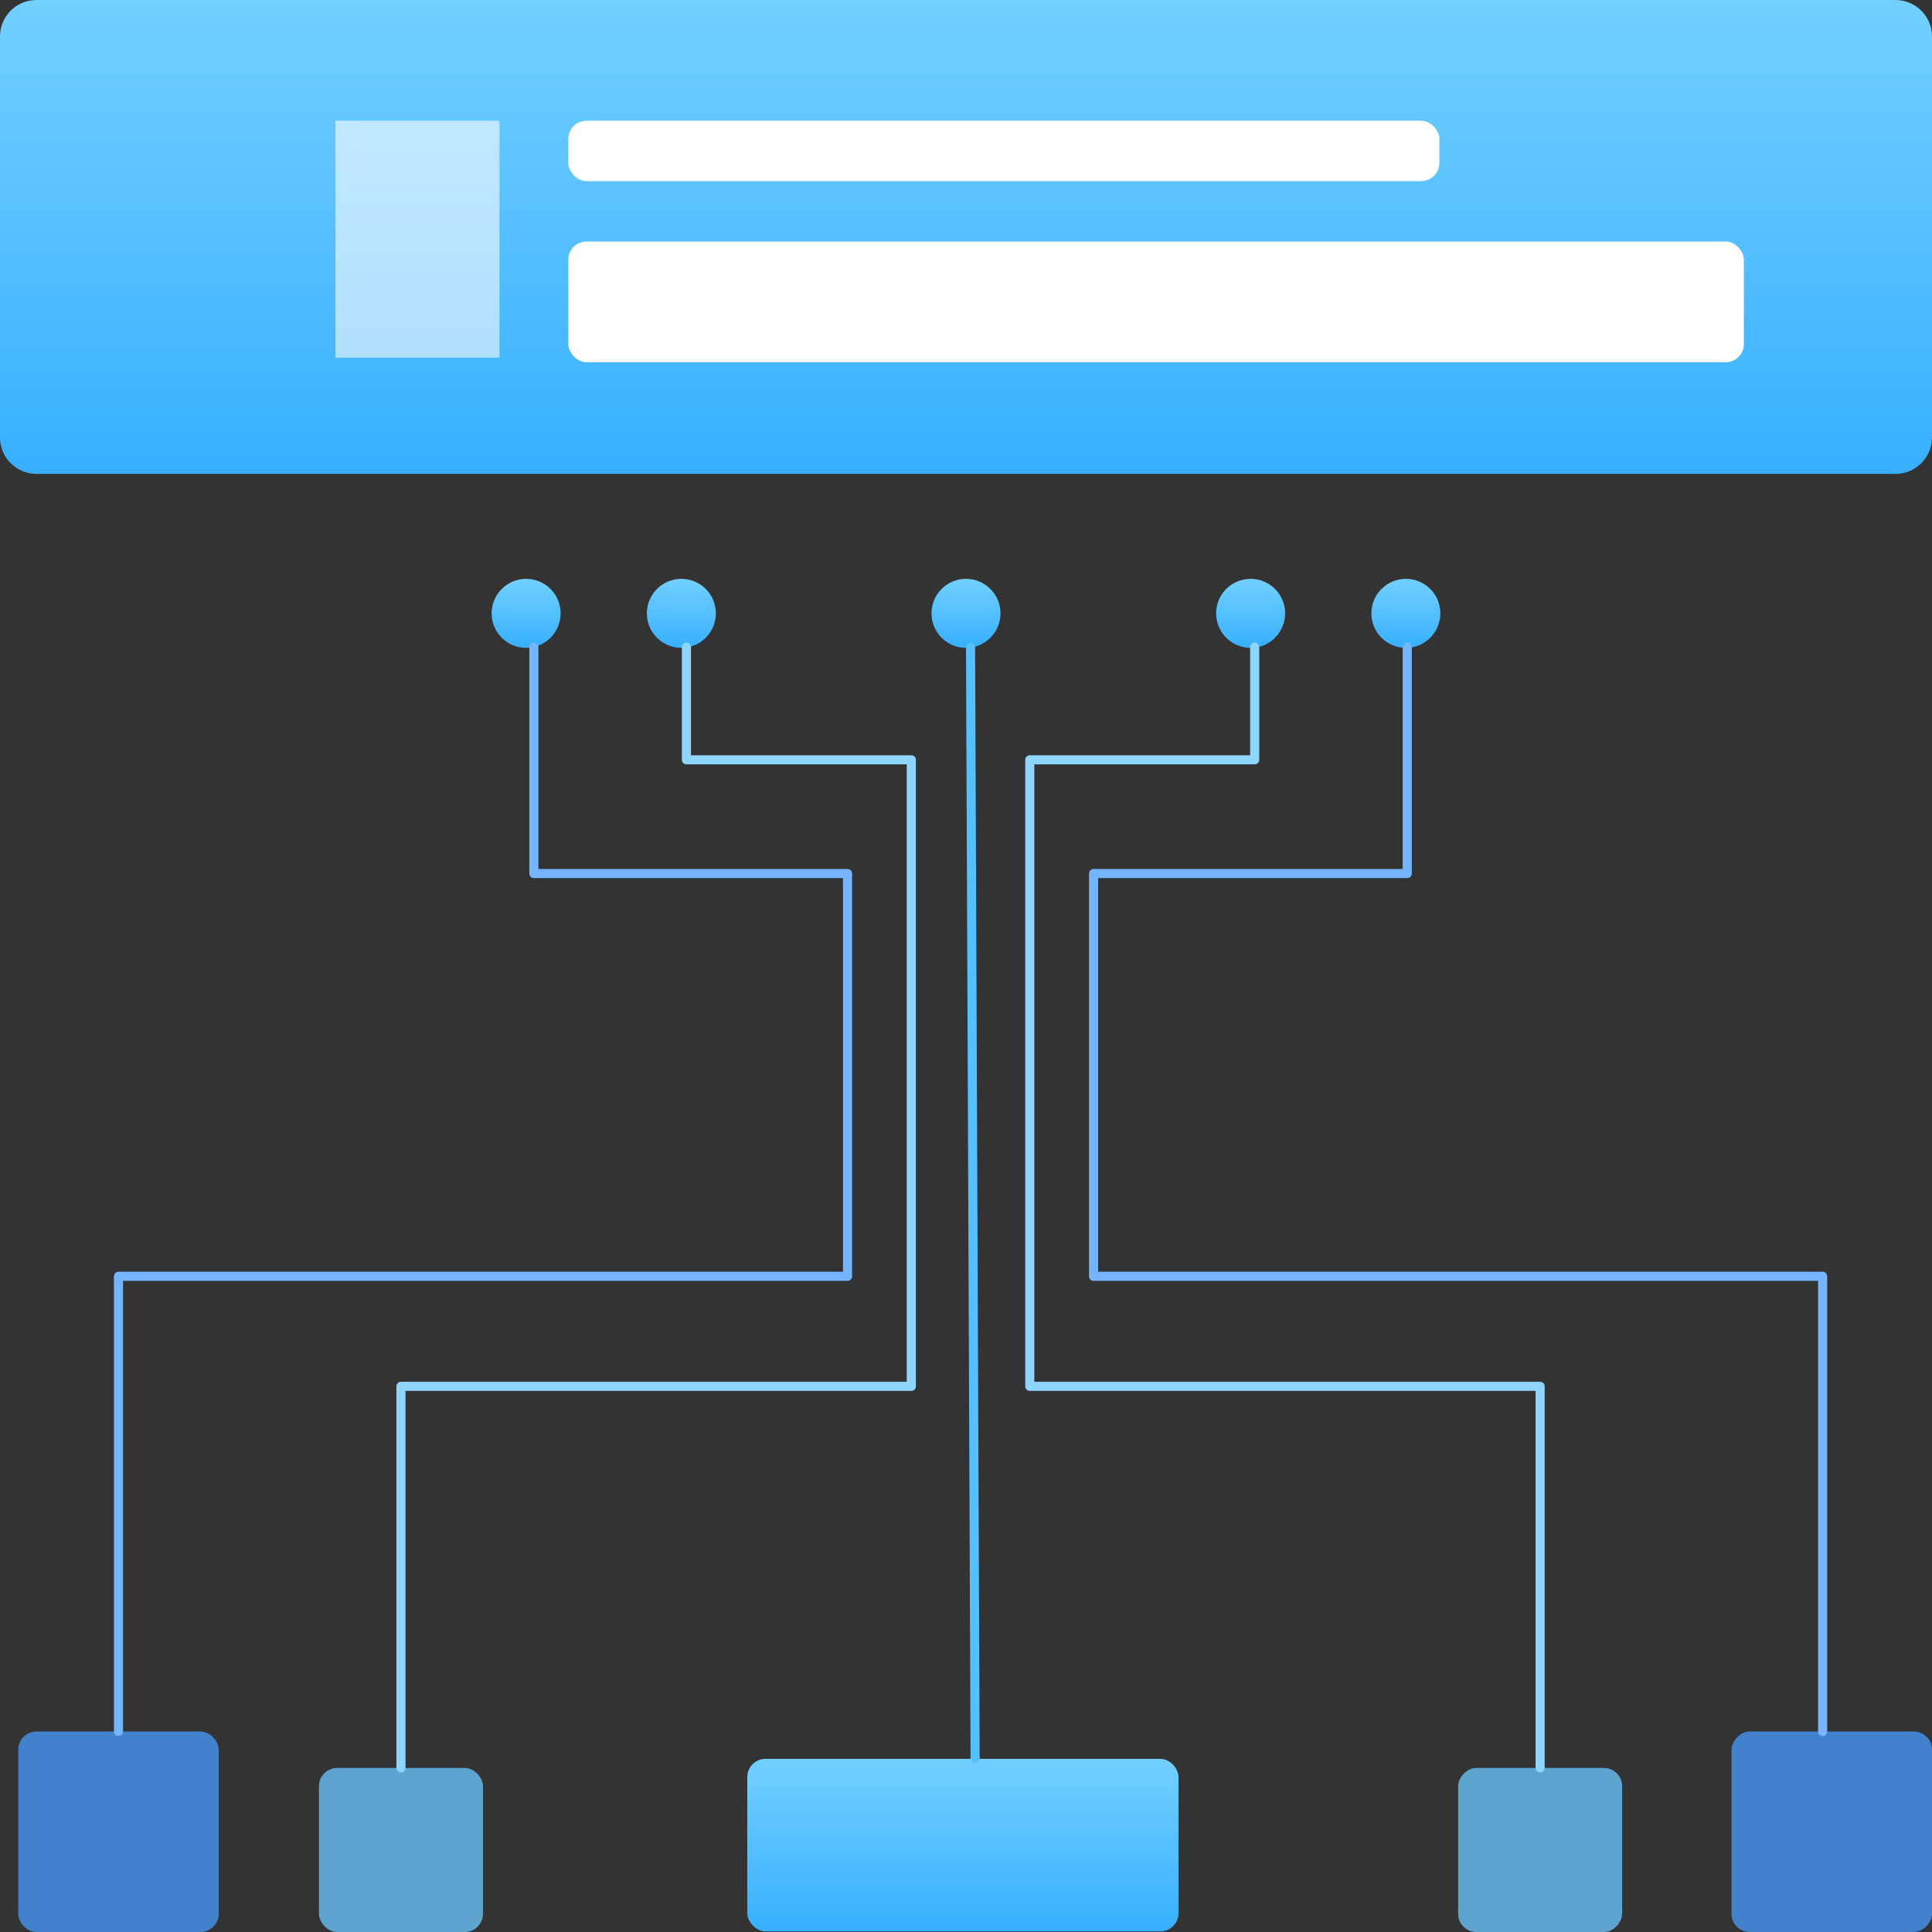 <?xml version="1.0" encoding="UTF-8"?>
<svg width="212px" height="212px" viewBox="0 0 212 212" version="1.1" xmlns="http://www.w3.org/2000/svg" xmlns:xlink="http://www.w3.org/1999/xlink">
    <rect x="0" y="0" width="212" height="212" fill="#333333" stroke="none"/>
    <title>编组 5</title>
    <defs>
        <linearGradient x1="50%" y1="0%" x2="50%" y2="98.82%" id="linearGradient-1">
            <stop stop-color="#72D0FF" offset="0%"></stop>
            <stop stop-color="#38B0FF" offset="100%"></stop>
        </linearGradient>
        <linearGradient x1="50%" y1="0.422%" x2="50%" y2="98.899%" id="linearGradient-2">
            <stop stop-color="#F9FDFF" offset="0%"></stop>
            <stop stop-color="#F3F8FF" offset="99.947%"></stop>
        </linearGradient>
        <linearGradient x1="50%" y1="0%" x2="50%" y2="98.82%" id="linearGradient-3">
            <stop stop-color="#72D0FF" offset="0%"></stop>
            <stop stop-color="#38B0FF" offset="100%"></stop>
        </linearGradient>
        <linearGradient x1="50%" y1="0%" x2="50%" y2="98.82%" id="linearGradient-4">
            <stop stop-color="#72D0FF" offset="0%"></stop>
            <stop stop-color="#38B0FF" offset="100%"></stop>
        </linearGradient>
    </defs>
    <g id="产品" stroke="none" stroke-width="1" fill="none" fill-rule="evenodd">
        <g id="基础服务-证书02✅" transform="translate(-370, -5588)">
            <g id="编组-5" transform="translate(370, 5588)">
                <path d="M4,0 L208,0 C210.209,-4.05812251e-16 212,1.791 212,4 L212,48 C212,50.209 210.209,52 208,52 L4,52 C1.791,52 2.705415e-16,50.209 0,48 L0,4 C-2.705415e-16,1.791 1.791,4.05812251e-16 4,0 Z" id="矩形" fill="url(#linearGradient-1)"></path>
                <rect id="矩形" fill="url(#linearGradient-2)" opacity="0.619" x="36.804" y="13.25" width="18" height="26"></rect>
                <rect id="矩形" fill="#FFFFFF" x="62.357" y="13.25" width="95.589" height="6.625" rx="2"></rect>
                <rect id="矩形备份-8" fill="#FFFFFF" x="62.357" y="26.5" width="129" height="13.25" rx="2"></rect>
                <g id="编组-10" transform="translate(53.946, 63.518)" fill="url(#linearGradient-3)">
                    <circle id="椭圆形" cx="3.786" cy="3.786" r="3.786"></circle>
                    <circle id="椭圆形备份-7" transform="translate(83.286, 3.786) scale(-1, 1) translate(-83.286, -3.786) " cx="83.286" cy="3.786" r="3.786"></circle>
                    <circle id="椭圆形备份-5" cx="20.821" cy="3.786" r="3.786"></circle>
                    <circle id="椭圆形备份-8" transform="translate(100.321, 3.786) scale(-1, 1) translate(-100.321, -3.786) " cx="100.321" cy="3.786" r="3.786"></circle>
                    <circle id="椭圆形备份-6" cx="52.054" cy="3.786" r="3.786"></circle>
                </g>
                <g id="编组-11" transform="translate(2, 190)">
                    <rect id="矩形" fill="#479CFF" opacity="0.748" x="0" y="0" width="22" height="22" rx="2"></rect>
                    <rect id="矩形备份-10" fill="#479CFF" opacity="0.748" transform="translate(199, 11) scale(-1, 1) translate(-199, -11) " x="188" y="0" width="22" height="22" rx="2"></rect>
                    <rect id="矩形备份-9" fill="#6AC7FF" opacity="0.762" x="33" y="4" width="18" height="18" rx="2"></rect>
                    <rect id="矩形备份-11" fill="#6AC7FF" opacity="0.762" transform="translate(167, 13) scale(-1, 1) translate(-167, -13) " x="158" y="4" width="18" height="18" rx="2"></rect>
                    <rect id="矩形备份-12" fill="url(#linearGradient-4)" x="80" y="3" width="47.321" height="18.929" rx="2"></rect>
                </g>
                <g id="编组-13" transform="translate(13, 71)" stroke-linecap="round">
                    <polyline id="路径-14" stroke="#75B5FF" stroke-linejoin="round" points="45.581 0 45.581 24.857 80 24.857 80 69.048 0 69.048 0 119"></polyline>
                    <polyline id="路径-14备份" stroke="#75B5FF" stroke-linejoin="round" transform="translate(147, 59.5) scale(-1, 1) translate(-147, -59.5) " points="152.581 0 152.581 24.857 187 24.857 187 69.048 107 69.048 107 119"></polyline>
                    <polyline id="路径-15" stroke="#8ED5FF" stroke-linejoin="round" points="62.322 0 62.322 12.375 87 12.375 87 81.125 31 81.125 31 123"></polyline>
                    <polyline id="路径-15备份" stroke="#8ED5FF" stroke-linejoin="round" transform="translate(128, 61.5) scale(-1, 1) translate(-128, -61.5) " points="131.322 0 131.322 12.375 156 12.375 156 81.125 100 81.125 100 123"></polyline>
                    <line x1="93.5" y1="0" x2="94" y2="122" id="路径-16" stroke="#55C0FF"></line>
                </g>
            </g>
        </g>
    </g>
</svg>